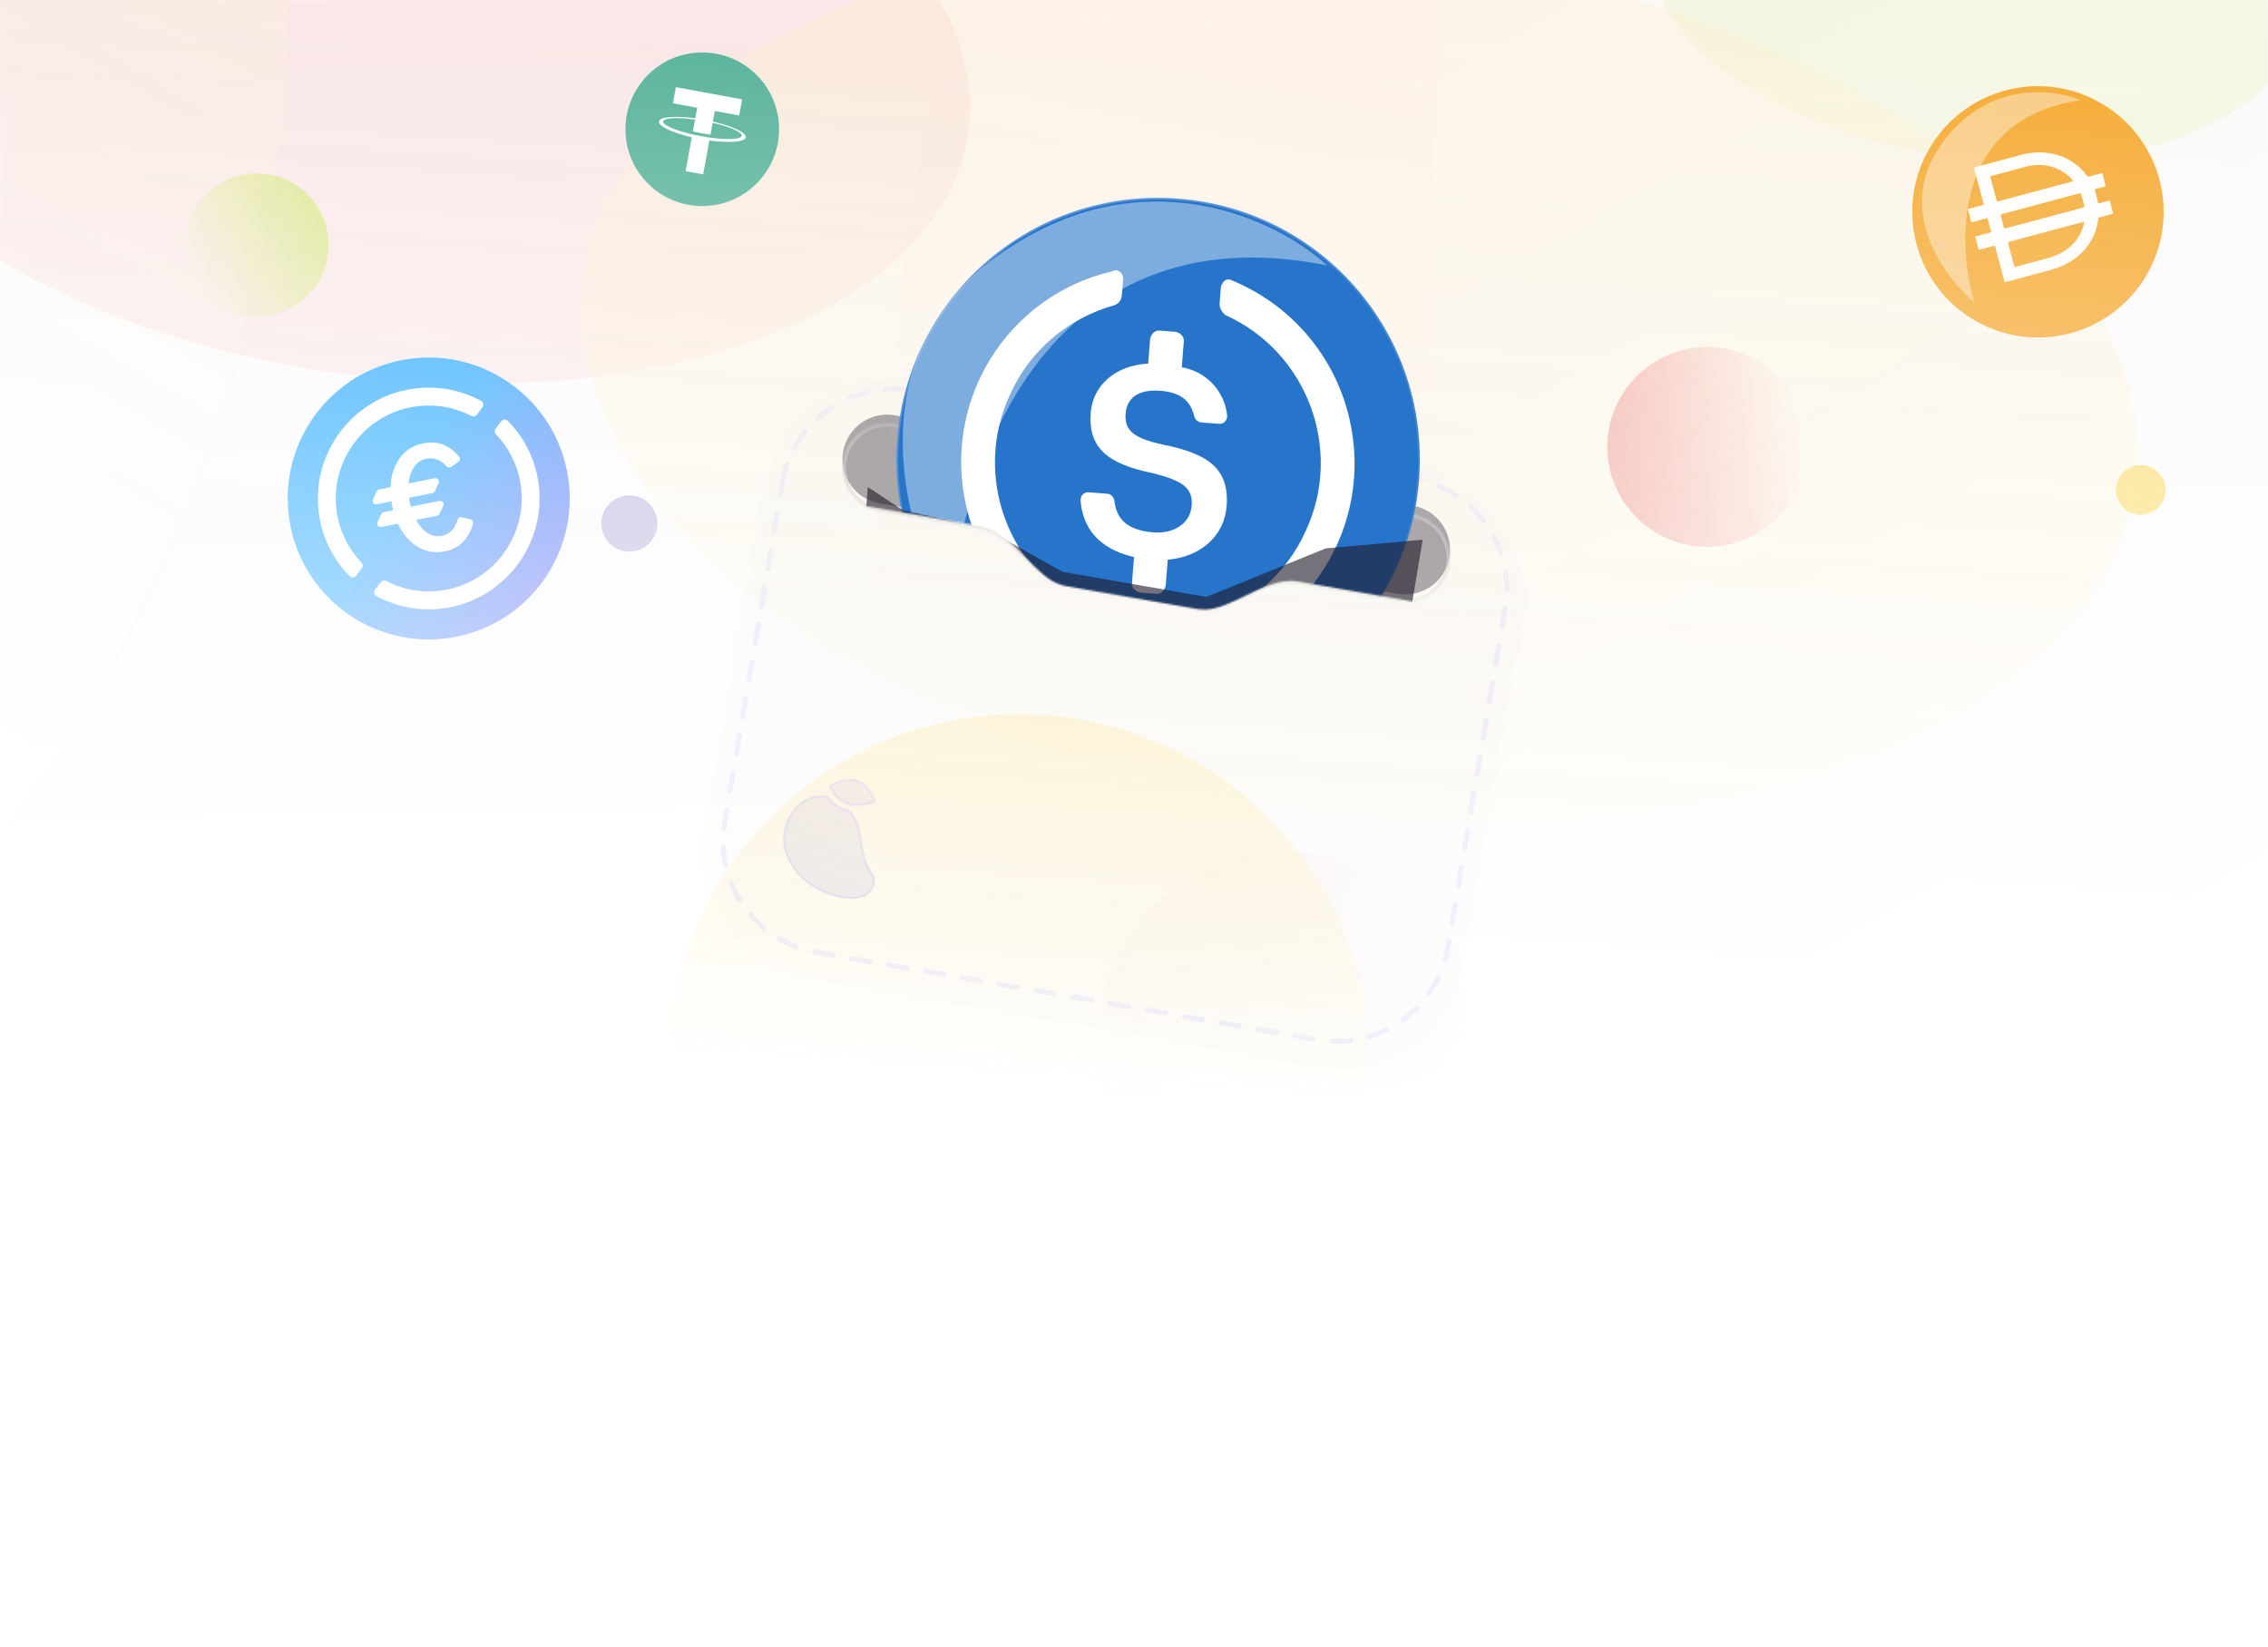 <svg width="1330" height="966" viewBox="0 0 1330 966" fill="none" xmlns="http://www.w3.org/2000/svg"><mask id="a" style="mask-type:alpha" maskUnits="userSpaceOnUse" x="0" y="0" width="1330" height="966"><path fill="url(#paint0_linear_5338_8438)" d="M0 0h1330v966H0z"/></mask><g mask="url(#a)"><g opacity=".15"><mask id="b" style="mask-type:alpha" maskUnits="userSpaceOnUse" x="-69" y="-10" width="1469" height="813"><path transform="rotate(180 1400 802.998)" fill="#C4C4C4" d="M1400 802.998h1469v812H1400z"/></mask><g opacity=".4" mask="url(#b)"><path d="M516.371 299.492c29.77-438.679 178.831-790.171 410.714-942.152 4.938-3.514 68.873-42.599 105.805-55.412-345.376-195.387-690.396-92.47-690.396-92.47-73.849 22.15-156.755 50.857-237.532 92.643-6.424 132.324 2.911 275.951 36.436 428.086C219.265 83.534 122.781 329.314-1.331 490.596 104.733 634.649 199.413 825.056 274.419 1009.73c101.963-98.982 215.046-312.328 241.952-710.238z" fill="url(#paint1_linear_5338_8438)"/><path d="M142.427-272.104c-33.55-152.123-40.135-300.558-33.71-432.882C-99.835-597.043-301.94-398.037-290.201-9.054c2.503 82.52 16.638 166.827 50.03 230.165 32.552 61.704 79.772 97.709 123.387 138.799 41.013 39.573 79.893 84.466 116.24 134.219C123.438 332.866 220.286 81.205 142.427-272.104z" fill="url(#paint2_linear_5338_8438)"/><path d="M295.647 1031.85c57.983 121.95 111.196 246.31 176.911 354.33 22.048 36.51 45.632 70.61 70.591 102.04 60.06 75.12 122.371 146.47 191.191 199.78 92.96-44.32 194.829-65.39 297.23-34.95 52.06-245.08 90.68-637.39-77.059-985.265C706.815 154.027 915.134-375.227 1050.5-705.922l-11.18-6.484c-34.77 11.825-68.79 28.721-101.61 50.474-231.851 152.008-391.182 515.113-420.96 953.753-26.93 397.921-137.344 596.347-239.153 695.298 6.174 14.851 12.19 29.761 18.05 44.731z" fill="url(#paint3_linear_5338_8438)"/><path d="M954.702 669.931c167.768 348.029 131.028 736.999 79.088 981.989 68.34 20.47 133.5 61.95 191.81 122.12 70.43-30.9 137-80.72 196.84-147.29 95.54-105.68 166.74-245.72 215.04-404.02-153.14-319.698-382.81-947.654-182.92-1536.032-82.2-124.478-178.55-227.734-280.63-310.688-40.25-32.664-81.78-61.234-124.31-85.538-135.394 330.579-342.614 865.701-94.918 1379.459z" fill="url(#paint4_linear_5338_8438)"/></g></g><g opacity=".6"><g opacity=".3"><g opacity=".5" filter="url(#filter0_f_5338_8438)"><ellipse cx="226.675" cy="232.553" rx="226.675" ry="232.553" transform="matrix(.79 .614 -.94 .342 688.656 -411.467)" fill="#AFD803"/></g><g opacity=".5" filter="url(#filter1_f_5338_8438)"><ellipse cx="153.501" cy="157.482" rx="153.501" ry="157.482" transform="matrix(.79 .614 -.94 .342 1184.29 -161.895)" fill="#AFD803"/></g><g opacity=".5" filter="url(#filter2_f_5338_8438)"><ellipse cx="274.039" cy="281.511" rx="274.039" ry="281.511" transform="matrix(.79 .614 -.94 .342 275.057 -233.428)" fill="#E54033"/></g><g opacity=".5" filter="url(#filter3_f_5338_8438)"><ellipse cx="365.386" cy="375.931" rx="365.386" ry="375.931" transform="matrix(.79 .614 -.94 .342 861.738 -129.977)" fill="#FECA1A" fill-opacity=".8"/></g></g><g filter="url(#filter4_b_5338_8438)"><circle cx="150.643" cy="143.722" transform="rotate(-116.485 150.643 143.722)" fill="url(#paint5_linear_5338_8438)" r="42"/></g><g opacity=".7" filter="url(#filter5_b_5338_8438)"><circle cx="369.086" cy="307.09" transform="rotate(-116.485 369.086 307.09)" fill="#5B48AD" r="16.474"/></g><g opacity=".7" filter="url(#filter6_b_5338_8438)"><circle cx="755.86" cy="613.415" transform="rotate(78.515 755.86 613.415)" fill="url(#paint6_linear_5338_8438)" r="114.024"/></g><g filter="url(#filter7_b_5338_8438)"><circle cx="1001.15" cy="262.152" transform="rotate(78.515 1001.15 262.152)" fill="url(#paint7_linear_5338_8438)" r="58.588"/></g><g filter="url(#filter8_b_5338_8438)"><circle cx="1255.37" cy="287.393" transform="rotate(78.515 1255.37 287.393)" fill="#FECA1A" r="14.571"/></g><g opacity=".7" filter="url(#filter9_f_5338_8438)"><circle cx="597.685" cy="624.685" r="205.827" transform="rotate(78.515 597.685 624.685)" fill="#FECA1A"/></g></g><path fill-rule="evenodd" clip-rule="evenodd" d="M170.366 308.774c-9.039-44.759 19.918-88.371 64.677-97.41 44.759-9.039 88.371 19.918 97.41 64.677 9.039 44.759-19.918 88.371-64.677 97.41-44.759 9.039-88.371-19.918-97.41-64.677z" fill="url(#paint8_linear_5338_8438)"/><path d="M223.404 301.932l-2.136 4.556c-.417 1.515.911 2.939 2.451 2.627l9.61-1.94c5.575 11.948 16.055 18.747 27.743 16.203 8.324-1.681 13.763-7.087 16.288-16.173.322-1.157-.406-2.35-1.578-2.613l-4.997-1.122c-1.1-.247-2.204.416-2.493 1.505-1.277 4.828-4.307 8.352-9.056 9.311-4.299.868-8.174-.541-11.675-4.262-1.366-1.438-2.559-3.11-3.591-4.997l12.308-2.485c.779-.158 1.405-.741 1.616-1.508l2.136-4.557c.417-1.516-.911-2.938-2.452-2.627l-16.628 3.358c-.22-.843-.425-1.706-.606-2.603-.189-.887-.339-1.761-.466-2.628l13.707-2.768c.78-.157 1.405-.741 1.617-1.508l2.136-4.556c.417-1.515-.912-2.938-2.452-2.627l-15.259 3.081c.762-7.728 4.459-13.436 10.474-14.552 4.567-.923 8.619.862 11.721 4.499.695.815 1.914.935 2.788.317l4.197-2.965c1.003-.709 1.203-2.136.407-3.073-5.803-6.821-12.783-9.427-20.932-7.782-7.435 1.502-12.795 5.661-16.133 12.442-1.946 3.991-2.968 8.417-3.128 13.256l-6.692 1.351c-.78.158-1.405.741-1.616 1.508l-2.136 4.557c-.417 1.516.911 2.938 2.451 2.627l8.523-1.721c.133.868.268 1.739.448 2.631.167.887.365 1.754.576 2.609l-5.552 1.121c-.78.158-1.408.741-1.619 1.508z" fill="#fff"/><path d="M197.391 299.763c-3.712-26.979 13.392-52.825 39.675-59.951 13.817-3.746 27.677-1.837 39.31 4.179 1.129.583 2.514.267 3.276-.75l3.219-4.296c.954-1.274.559-3.11-.845-3.862-13.625-7.292-29.912-9.809-46.219-5.794-32.341 7.963-53.586 39.561-48.734 72.514 2.099 14.254 8.628 26.654 17.929 36.11 1.113 1.132 2.981.99 3.934-.281l3.215-4.291c.76-1.015.682-2.431-.194-3.347-7.621-7.971-12.93-18.341-14.566-30.231zM297.821 246.901c-1.114-1.132-2.981-.991-3.934.28l-3.215 4.291c-.76 1.015-.682 2.431.194 3.347 7.62 7.971 12.93 18.342 14.565 30.232 3.71 26.978-13.393 52.824-39.677 59.95-13.817 3.746-27.676 1.837-39.31-4.179-1.129-.583-2.514-.267-3.276.75l-3.217 4.296c-.955 1.273-.56 3.11.844 3.861 13.627 7.293 29.913 9.809 46.221 5.794 32.342-7.964 53.586-39.563 48.732-72.516-2.1-14.252-8.628-26.653-17.927-36.106z" fill="#fff"/><path fill-rule="evenodd" clip-rule="evenodd" d="M366.775 76.592c-.428-24.877 19.392-45.391 44.268-45.819 24.877-.428 45.391 19.391 45.819 44.268.428 24.877-19.391 45.391-44.268 45.819-24.877.428-45.39-19.391-45.819-44.268z" fill="#50AF95"/><path fill-rule="evenodd" clip-rule="evenodd" d="M416.322 80.722c-.293-.032-1.804-.218-5.138-.832-2.651-.488-4.519-.914-5.174-1.067-10.165-2.334-17.487-5.516-17.096-7.639.391-2.123 8.366-2.486 18.697-1.055l-1.276 6.929c.661.171 2.559.637 5.211 1.125 3.182.586 4.799.747 5.091.774l1.275-6.926c10.142 2.335 17.447 5.514 17.057 7.632-.39 2.119-8.345 2.487-18.656 1.055l.009.004zm1.732-9.407l1.141-6.2 14.27 2.627 1.741-9.455-38.853-7.152-1.74 9.454 14.268 2.627-1.141 6.198c-11.695-1.605-20.837-.927-21.34 1.81-.504 2.737 7.797 6.624 19.296 9.291l-3.657 19.868 10.312 1.898 3.659-19.875c11.668 1.6 20.794.922 21.298-1.813.503-2.735-7.776-6.617-19.256-9.281l.002.003z" fill="#fff"/><path d="M1176.02 53.074c39.33-10.537 79.74 12.801 90.27 52.117 10.54 39.323-12.79 79.734-52.11 90.27-39.32 10.535-79.74-12.797-90.27-52.117-10.54-39.316 12.8-79.735 52.11-90.27z" fill="#F5AC37"/><mask id="c" style="mask-type:alpha" maskUnits="userSpaceOnUse" x="1121" y="50" width="148" height="148"><path d="M1176.02 53.074c39.32-10.537 79.74 12.801 90.27 52.117 10.54 39.323-12.79 79.734-52.12 90.27-39.31 10.535-79.73-12.797-90.27-52.117-10.53-39.316 12.81-79.735 52.12-90.27z" fill="#F5AC37"/></mask><g filter="url(#filter10_f_5338_8438)" mask="url(#c)"><path d="M1220.1 58.788c-74.88 10.738-72.75 83.468-62.33 118.491-17.68-14.691-46.4-53.614-19.93-91.788 26.47-38.173 65.87-33.708 82.26-26.703z" fill="#fff" fill-opacity=".4"/></g><path d="M1198.7 127.895l22.95-6.149c.49-.131.72-.193.58-.845-.44-2.391-1.07-4.744-1.88-7.036-.12-.455-.4-.583-.89-.451l-45.67 12.238c-.57.151-.67.38-.53.911l1.81 6.733c.23.869.23.869 1.13.627l22.5-6.028zm16.8-21.856c.02-.189-.03-.377-.14-.528-.6-.734-1.27-1.41-2-2.018-1.14-1.068-2.39-1.997-3.74-2.771-.67-.505-1.41-.924-2.19-1.237-4.01-1.911-8.42-2.843-12.86-2.716-2.24.09-4.45.441-6.6 1.038l-20.27 5.431c-.57.152-.58.398-.45.891l3.6 13.429c.15.567.19.719.91.527l43.55-11.671s.36-.177.38-.424l-.19.05v-.001zm6.45 24.061c-.66.101-1.31.274-1.93.517l-41.86 11.215c-.56.152-.75.203-.55.96l3.52 13.129c.16.605.2.758.96.555l19.32-5.178c.95-.177 1.85-.49 2.71-.926 2.75-.953 5.34-2.302 7.7-4.012.87-.589 1.68-1.269 2.41-2.023l.27-.071c3.89-3.576 6.58-8.272 7.68-13.448 0 0 .11-.643-.23-.713v-.005zm-46.38 35.418l-.06-.226-2.36-8.814-.8-2.989-2.38-8.891c-.14-.493-.16-.566-.76-.404l-8.19 2.194c-.45.122-.64.172-.8-.433l-1.93-7.188 8.76-2.346c.49-.131.68-.182.5-.825l-1.9-7.112c-.12-.455-.15-.567-.76-.405l-8.19 2.195c-.45.121-.64.171-.8-.433l-1.79-6.658c-.11-.416-.14-.528.47-.69l8.11-2.174c.57-.152.72-.192.53-.912l-5.47-20.391c-.16-.605-.2-.757.55-.96l28.31-7.585c2.08-.469 4.18-.79 6.3-.958 4.37-.344 8.76.075 12.99 1.223 2.81.78 5.5 1.91 8.02 3.366 1.91 1.155 3.71 2.477 5.39 3.949 1.67 1.499 3.18 3.176 4.5 4.998.23.503.83.724 1.34.493l6.75-1.81c.87-.233.87-.233 1.13.591l1.66 6.205c.17.604-.02.817-.62.98l-5.21 1.396c-.53.141-.68.182-.46.853.82 2.249 1.44 4.561 1.85 6.921.17.643.19.719.91.526l5.96-1.597c.36.27.19.681.28 1.025.15.428.27.872.35 1.321l1.23 4.579c.17.642.04.883-.53 1.036l-7.14 1.911c-.52.038-.92.486-.9 1.013-.51 4.881-2.17 9.578-4.82 13.701-.98 1.501-2.03 2.952-3.17 4.334-1.28 1.277-2.51 2.578-3.86 3.712-2.51 2.049-5.24 3.798-8.15 5.223-2.77 1.303-5.67 2.332-8.64 3.085l-26.2 7.02-.01-.039.01-.011z" fill="#FEFEFD"/></g><g filter="url(#filter11_bd_5338_8438)" shape-rendering="crispEdges"><rect x="461.01" y="201.449" width="451.848" height="354.693" rx="71" transform="rotate(9.905 461.01 201.449)" fill="url(#paint9_linear_5338_8438)" fill-opacity=".01"/><rect x="461.823" y="202.606" width="449.848" height="352.693" rx="70" transform="rotate(9.905 461.823 202.606)" stroke="url(#paint10_linear_5338_8438)" stroke-width="2"/></g><g filter="url(#filter12_d_5338_8438)"><mask id="d" fill="#fff"><path fill-rule="evenodd" clip-rule="evenodd" d="M486.438 457.082c0-.001-.001-.002-.002-.002s-.002 0-.002-.001l-.008-.02c-.005-.014-.012-.02 0-.029.422-.301 18.719-13.197 27.113 9.24.004.012-.001.026-.013.031l-.08.034c-1.573.662-20.7 8.267-27.008-9.253zm3.609 10.723h.001c1.788 1.351 3.783 2.272 5.828 2.885 1.815.544 3.543 1.483 4.512 3.111.729 1.225 1.373 2.503 1.984 3.793.426.91.79 1.847 1.089 2.806.694 2.198 1.092 4.465 1.494 6.759v.001c.118.672.236 1.347.363 2.024.026.283.056.566.09.851 0 .004.004.007.008.006.004 0 .007.003.007.007.483 4.333 1.47 9.044 3.187 13.092 0 .001-.001.003-.002.003-.002.001-.003.002-.002.004.57 1.33 1.244 2.613 2.016 3.837.153.237.31.472.468.708v.001c.737 1.102 1.479 2.211 1.785 3.491.382 1.595.035 3.293-.624 4.795-3.11 7.079-10.571 7.78-17.41 6.772-.002-.001-.003-.003-.002-.005s0-.005-.002-.005c-2.558-.395-5.056-1.027-7.261-1.649-.002-.001-.001 0-.003-.001-.052-.015-10.66-3.034-18.657-11.332-.003-.003-.006-.005-.01-.006-.004-.002-.008-.004-.011-.007l-.253-.267v-.001c.001 0 .001-.001.001-.001-.933-.986-1.804-2.027-2.611-3.119-2.142-2.902-3.943-6.083-5.162-9.442-.004-.013 0-.028.012-.036.011-.008.016-.022.011-.036-.139-.402-.27-.808-.392-1.215-1.103-3.69-1.491-7.564-.852-11.499 1.07-6.602 4.502-12.956 9.64-17.1.003-.002.004-.005.003-.008 0-.004.001-.007.003-.009.121-.093.241-.184.363-.275l.009-.006c2.681-1.984 5.799-3.366 9.267-3.879 1.552-.234 3.124-.285 4.683-.155 1.392.116 2.55 1.014 3.41 2.115.874 1.119 1.888 2.125 3.02 2.992z"/></mask><path fill-rule="evenodd" clip-rule="evenodd" d="M486.438 457.082c0-.001-.001-.002-.002-.002s-.002 0-.002-.001l-.008-.02c-.005-.014-.012-.02 0-.029.422-.301 18.719-13.197 27.113 9.24.004.012-.001.026-.013.031l-.08.034c-1.573.662-20.7 8.267-27.008-9.253zm3.609 10.723h.001c1.788 1.351 3.783 2.272 5.828 2.885 1.815.544 3.543 1.483 4.512 3.111.729 1.225 1.373 2.503 1.984 3.793.426.91.79 1.847 1.089 2.806.694 2.198 1.092 4.465 1.494 6.759v.001c.118.672.236 1.347.363 2.024.026.283.056.566.09.851 0 .004.004.007.008.006.004 0 .007.003.007.007.483 4.333 1.47 9.044 3.187 13.092 0 .001-.001.003-.002.003-.002.001-.003.002-.002.004.57 1.33 1.244 2.613 2.016 3.837.153.237.31.472.468.708v.001c.737 1.102 1.479 2.211 1.785 3.491.382 1.595.035 3.293-.624 4.795-3.11 7.079-10.571 7.78-17.41 6.772-.002-.001-.003-.003-.002-.005s0-.005-.002-.005c-2.558-.395-5.056-1.027-7.261-1.649-.002-.001-.001 0-.003-.001-.052-.015-10.66-3.034-18.657-11.332-.003-.003-.006-.005-.01-.006-.004-.002-.008-.004-.011-.007l-.253-.267v-.001c.001 0 .001-.001.001-.001-.933-.986-1.804-2.027-2.611-3.119-2.142-2.902-3.943-6.083-5.162-9.442-.004-.013 0-.028.012-.036.011-.008.016-.022.011-.036-.139-.402-.27-.808-.392-1.215-1.103-3.69-1.491-7.564-.852-11.499 1.07-6.602 4.502-12.956 9.64-17.1.003-.002.004-.005.003-.008 0-.004.001-.007.003-.009.121-.093.241-.184.363-.275l.009-.006c2.681-1.984 5.799-3.366 9.267-3.879 1.552-.234 3.124-.285 4.683-.155 1.392.116 2.55 1.014 3.41 2.115.874 1.119 1.888 2.125 3.02 2.992z" fill="url(#paint11_linear_5338_8438)" fill-opacity=".1" shape-rendering="crispEdges"/><path d="M502.372 477.594l.905-.424-.001-.003-.904.427zm1.089 2.806l-.955.298.001.003.954-.301zm1.494 6.759l.989-.148-.002-.012-.002-.012-.985.172zm0 0l-.989.149.989-.149zm0 0l.989-.148-.989.148zm0 0l-.989.149.989-.149zm0 .001l-.989.148.002.012.002.012.985-.172zm.363 2.024l.995-.094-.004-.045-.008-.045-.983.184zm5.304 17.8l-.846.534.006.008.84-.542zm.468.708l-.832.556.007.01.007.009.818-.575zm0 0l.85-.526-.015-.025-.017-.024-.818.575zm0 0l.85-.525-.85.525zm0 .001l.851-.526-.851.526zm0 0l-.85.526.009.015.01.014.831-.555zm1.785 3.491l.973-.232v-.001l-.973.233zm-.624 4.795l.915.402-.915-.402zm-46.219-9.621l-.804.594v.001l.804-.595zm-5.531-10.729l.958-.286-.958.286zm-.852-11.499l.987.16-.987-.16zm10.009-17.392l.596.804.008-.006.008-.007-.612-.791zm9.276-3.885l.146.99.003-.001-.149-.989zm-9.267 3.879l.595.804-.595-.804zm0 0l.612.791-.612-.791zm-.372.281l.612.791-.612-.791zm-8.402 29.831l.945-.327-.945.327zm-.023.072l.941-.341-.941.341zm7.773 12.561l-.727.687.727-.687zm-.001.002l.726-.688-.726.688zm.253.267l.726-.688-.726.688zm.021.013l-.72.693.72-.693zm39.69-6.612l.919-.394-.919.394zm.004-.007l.92-.391-.92.391zm-21.034 17.952l.271-.963-.271.963zm-.003-.001l.273-.962-.273.962zm8.303-50.401l-.287.958.287-.958zm-26.587-3.66l-.628-.778.628.778zm36.134 23.018l.994-.111-.994.111zm-10.586 32.693l-.153.988.153-.988zm-4.79-54.936l-.609.794.609-.794zm15.361 22.23l-.994.116.994-.116zm-10.567 32.716l-.146.989.146-.989zm-4.794-54.946l-.705-.709.705.709zm.001 0l-.603.798.603-.798zm23.398-1.47l-.388-.922.388.922zm0 0l-.389-.921.389.921zm.093-.065l-.937.35.937-.35zm-.013.031l-.389-.921.389.921zm-27.1-9.242l-.941.337.941-.337zm0-.029l-.581-.814.581.814zm.008.049l.941-.338-.941.338zm-2.817 5.619l.084-.997-.084.997zm3.41 2.115l.788-.616-.788.616zm-.591-7.733l.002 1-.002-1zm.002.002l.941-.339-.941.339zm.937-.341l-.007-.02-1.883.675.007.02 1.883-.675zm-.368 1.103c.183-.131 4.675-3.29 10.066-3.724 2.663-.215 5.514.238 8.192 2.029 2.683 1.795 5.291 5.001 7.337 10.471l1.873-.701c-2.15-5.748-4.977-9.344-8.098-11.432-3.127-2.092-6.451-2.603-9.464-2.361-5.962.48-10.83 3.92-11.068 4.09l1.162 1.628zm26.13 7.536l-.08.034.778 1.842.08-.033-.778-1.843zm-27.64-7.959c1.644 4.564 4.151 7.56 7.06 9.432 2.896 1.863 6.116 2.565 9.125 2.673 5.988.214 11.326-1.922 12.152-2.269l-.776-1.844c-.747.315-5.759 2.312-11.305 2.114-2.758-.098-5.6-.739-8.114-2.356-2.501-1.61-4.75-4.233-6.26-8.428l-1.882.678zm10.666 12.311c-1.953-.585-3.835-1.458-5.513-2.725l-1.205 1.596c1.9 1.436 4.007 2.405 6.144 3.045l.574-1.916zm7.113 7.435c-.617-1.304-1.276-2.614-2.028-3.877l-1.719 1.022c.706 1.187 1.335 2.433 1.938 3.71l1.809-.855zm1.139 2.935c-.312-1.002-.693-1.981-1.138-2.932l-1.811.849c.407.868.754 1.763 1.04 2.679l1.909-.596zm1.525 6.885c-.4-2.283-.808-4.616-1.526-6.888l-1.907.602c.672 2.125 1.059 4.326 1.463 6.631l1.97-.345zm.004.024l-1.978.297 1.978-.297zm0 0l-1.978.297 1.978-.297zm0 0l-1.978.297 1.978-.297zm0 0l-1.978.297 1.978-.297zm.357 1.989c-.125-.67-.243-1.339-.361-2.013l-1.97.345c.118.672.237 1.353.365 2.035l1.966-.367zm.1.919c-.032-.277-.062-.554-.088-.829l-1.991.188c.028.29.058.581.092.873l1.987-.232zm3.129 12.83c-1.666-3.929-2.636-8.537-3.113-12.812l-1.987.221c.489 4.393 1.492 9.206 3.259 13.372l1.841-.781zm1.937 3.701c-.744-1.179-1.393-2.415-1.942-3.697l-1.838.787c.59 1.379 1.289 2.709 2.089 3.978l1.691-1.068zm.454.686c-.158-.237-.311-.465-.459-.694l-1.68 1.084c.158.245.319.487.476.722l1.663-1.112zm-.013-.019l-1.636 1.15 1.636-1.15zm.032.05v-.001l-1.701 1.052 1.701-1.051zm.001 0h-.001l-1.701 1.051 1.702-1.051zm0 0l-1.702 1.051.001.001 1.701-1.052zm1.907 3.784c-.356-1.483-1.209-2.74-1.927-3.814l-1.662 1.111c.755 1.131 1.386 2.093 1.644 3.17l1.945-.467zm-.682 5.43c.711-1.619 1.132-3.548.682-5.429l-1.945.465c.313 1.309.04 2.775-.568 4.16l1.831.804zm-18.471 7.359c3.486.514 7.227.61 10.537-.385 3.353-1.007 6.247-3.133 7.934-6.974l-1.831-.804c-1.422 3.238-3.813 5.002-6.678 5.863-2.908.874-6.316.816-9.67.321l-.292 1.979zm-7.391-1.686c2.222.627 4.764 1.271 7.38 1.675l.305-1.977c-2.5-.386-4.953-1.005-7.142-1.623l-.543 1.925zm-19.108-11.602c8.188 8.497 19.011 11.575 19.104 11.601l.546-1.924c.013.004-2.592-.735-6.182-2.496-3.593-1.762-8.136-4.53-12.028-8.568l-1.44 1.387zm-.279-.285l.253.267 1.451-1.376-.253-.267-1.451 1.376zm-2.689-3.214c.831 1.123 1.728 2.196 2.688 3.211l1.453-1.374c-.904-.957-1.75-1.967-2.532-3.026l-1.609 1.189zm-5.298-9.696c1.257 3.465 3.109 6.73 5.298 9.695l1.609-1.187c-2.095-2.839-3.847-5.936-5.026-9.19l-1.881.682zm-.387-1.342c.126.422.261.84.405 1.257l1.89-.655c-.135-.389-.261-.781-.379-1.174l-1.916.572zm-.881-11.945c-.667 4.104-.259 8.132.881 11.946l1.916-.573c-1.066-3.567-1.435-7.288-.823-11.053l-1.974-.32zm9.999-17.718c-5.349 4.314-8.894 10.898-10 17.718l1.975.32c1.035-6.385 4.354-12.508 9.281-16.481l-1.256-1.557zm.402-.317c-.127.094-.254.19-.379.287l1.223 1.582c.115-.088.23-.176.347-.262l-1.191-1.607zm-.008.006l-.008.006 1.223 1.582.009-.006-1.224-1.582zm9.732-4.077c-3.643.539-6.913 1.991-9.715 4.064l1.19 1.608c2.559-1.894 5.526-3.206 8.818-3.693l-.293-1.979zm4.914-.163c-1.637-.136-3.287-.082-4.916.163l.298 1.978c1.475-.222 2.969-.271 4.451-.148l.167-1.993zm6.954 5.311c-1.064-.816-2.018-1.762-2.84-2.815l-1.576 1.231c.926 1.186 2 2.252 3.199 3.171l1.217-1.587zm-21.971-.093c.138.723.985 1.056 1.578.617l-1.19-1.608c.593-.439 1.44-.106 1.577.617l-1.965.374zm1.595.604c-.591.457-1.455.129-1.595-.604l1.965-.374c-.139-.733-1.004-1.061-1.594-.604l1.224 1.582zm-.005-.688c.07.366-.072.741-.367.969l-1.223-1.582c-.301.232-.445.614-.374.987l1.964-.374zm-8.815 30.862c.375-.266.529-.747.379-1.18l-1.89.655c-.141-.407.004-.859.356-1.108l1.155 1.633zm.352-1.122c.148.411.004.87-.352 1.122l-1.155-1.633c-.378.268-.532.756-.374 1.193l1.881-.682zm7.34 13.764c.553-.327.659-1.083.218-1.549l-1.453 1.374c-.44-.466-.335-1.221.218-1.547l1.017 1.722zm.217-1.548c.442.466.336 1.222-.217 1.548l-1.017-1.722c-.554.327-.66 1.084-.217 1.55l1.451-1.376zm-.213-.007c.178.046.34.141.466.274l-1.451 1.376c.132.14.301.239.487.287l.498-1.937zm.481.281c-.13-.135-.296-.233-.481-.281l-.498 1.937c-.177-.046-.336-.139-.461-.269l1.44-1.387zm38.749-6.897c-.61.14-.945.797-.698 1.372l1.838-.787c.245.572-.088 1.226-.694 1.365l-.446-1.95zm-.696 1.362c-.244-.575.094-1.224.696-1.362l.446 1.95c.604-.138.944-.791.699-1.369l-1.841.781zm-19.842 16.599h-.002.001l-.546 1.924c.001 0 .002.001.004.001.001 0 0 0 0 0l.543-1.925zm7.742-48.481c1.707.512 3.156 1.347 3.94 2.664l1.719-1.022c-1.154-1.939-3.163-2.981-5.085-3.558l-.574 1.916zm-25.672-3.839c.29-.234.427-.609.357-.974l-1.964.374c-.069-.36.066-.727.351-.957l1.256 1.557zm35.586 23.228c-.533.047-1.013-.339-1.073-.879l1.987-.221c-.061-.548-.548-.94-1.089-.892l.175 1.992zm-9.805 32.221c.365-.611-.006-1.397-.709-1.506l-.305 1.977c-.698-.108-1.066-.888-.704-1.496l1.718 1.025zm-6.356-56.162c.355-.353.916-.389 1.313-.084l-1.217 1.587c.398.304.959.269 1.314-.085l-1.41-1.418zm15.072 23.055c.064.541.546.934 1.089.886l-.175-1.992c.535-.047 1.011.34 1.073.874l-1.987.232zm-9.427 31.61c.706.104 1.073.891.711 1.497l-1.718-1.025c-.364.611.005 1.402.715 1.507l.292-1.979zm-4.235-53.247c-.353.352-.911.389-1.307.089l1.205-1.596c-.396-.299-.954-.263-1.308.089l1.41 1.418zm22.554-1.189c-.237-.033-.475-.155-.645-.37-.081-.103-.263-.379-.204-.769.069-.458.402-.689.601-.773l.776 1.844c.199-.084.532-.314.601-.773.058-.39-.123-.666-.205-.769-.17-.215-.407-.337-.644-.37l-.28 1.98zm-.249-1.911c-.931.393-.76 1.769.249 1.911l.28-1.98c1.008.143 1.18 1.519.249 1.911l-.778-1.842zm-.455 1.206c-.167-.446.011-1.019.535-1.24l.778 1.843c.548-.232.736-.834.56-1.304l-1.873.701zm-25.234-9.899c-.019-.053-.041-.099-.038-.091l.005.01c.002.006.007.016.012.029.01.024.029.073.044.137.035.142.056.375-.053.628-.099.228-.255.356-.331.41l-1.162-1.628c-.083.059-.242.191-.343.423-.111.257-.09.494-.054.64.016.066.036.117.046.144.011.025.021.046.021.047.006.012-.013-.027-.03-.074l1.883-.675zm-.935-.641c.422-.001.799.264.942.661l-1.883.675c.143.399.522.665.946.664l-.005-2zm-2.899 7.614c1 .084 1.93.743 2.705 1.734l1.576-1.231c-.945-1.21-2.331-2.347-4.114-2.496l-.167 1.993zm2.904-5.614c-.447.001-.807-.288-.941-.659l1.882-.678c-.135-.374-.496-.664-.946-.663l.005 2z" fill="url(#paint12_linear_5338_8438)" fill-opacity=".5" mask="url(#d)"/></g><g filter="url(#filter13_d_5338_8438)"><path d="M458.717 279.366c6.101-36.077 40.385-60.305 76.428-54.011l293.811 51.302c35.772 6.246 59.779 40.217 53.724 76.022l-33.685 199.179c-6.101 36.076-40.386 60.304-76.429 54.011l-293.81-51.303c-35.773-6.246-59.779-40.217-53.724-76.021l33.685-199.179z" stroke="url(#paint13_linear_5338_8438)" stroke-opacity=".3" stroke-width="3" stroke-linecap="round" stroke-dasharray="11 11" shape-rendering="crispEdges"/></g><g opacity=".4"><mask id="e" fill="#fff"><path fill-rule="evenodd" clip-rule="evenodd" d="M524.787 248.593c-14.264-2.49-27.845 7.054-30.335 21.317-2.491 14.263 7.053 27.844 21.316 30.335l58.556 10.224c16.322 2.85 26.911 21.966 40.585 31.322 2.998 2.051 6.473 3.508 10.284 4.174l75.958 13.263c3.812.665 7.575.471 11.09-.442 16.036-4.168 32.477-18.564 48.798-15.714l58.56 10.225c14.264 2.49 27.845-7.053 30.336-21.316 2.49-14.263-7.054-27.845-21.317-30.335l-303.831-53.053z"/></mask><g filter="url(#filter14_i_5338_8438)"><path fill-rule="evenodd" clip-rule="evenodd" d="M524.787 248.593c-14.264-2.49-27.845 7.054-30.335 21.317-2.491 14.263 7.053 27.844 21.316 30.335l58.556 10.224c16.322 2.85 26.911 21.966 40.585 31.322 2.998 2.051 6.473 3.508 10.284 4.174l75.958 13.263c3.812.665 7.575.471 11.09-.442 16.036-4.168 32.477-18.564 48.798-15.714l58.56 10.225c14.264 2.49 27.845-7.053 30.336-21.316 2.49-14.263-7.054-27.845-21.317-30.335l-303.831-53.053z" fill="url(#paint14_linear_5338_8438)"/></g><path d="M524.787 248.593l-.344 1.971.344-1.971zm-9.019 51.652l.344-1.97-.344 1.97zm303.831 53.052l.345-1.97-.345 1.97zm9.019-51.651l.344-1.971-.344 1.971zm-116.377 57.14l-.503-1.936.503 1.936zm-215.819-88.532c2.3-13.175 14.846-21.991 28.021-19.69l.688-3.941c-15.352-2.68-29.969 7.591-32.65 22.943l3.941.688zm19.69 28.021c-13.175-2.301-21.991-14.846-19.69-28.021l-3.941-.688c-2.68 15.351 7.592 29.969 22.943 32.649l.688-3.94zm58.556 10.224l-58.556-10.224-.688 3.94 58.556 10.225.688-3.941zm50.869 35.496c-3.524-.616-6.732-1.962-9.498-3.855l-2.259 3.301c3.229 2.209 6.971 3.778 11.069 4.494l.688-3.94zm75.958 13.263l-75.958-13.263-.688 3.94 75.958 13.263.688-3.94zm10.243-.408c-3.244.843-6.718 1.023-10.243.408l-.688 3.94c4.099.716 8.151.508 11.938-.476l-1.007-3.872zm108.206-5.523l-58.561-10.225-.688 3.94 58.56 10.225.689-3.94zm28.02-19.69c-2.3 13.175-14.845 21.99-28.02 19.69l-.689 3.94c15.352 2.681 29.969-7.591 32.65-22.942l-3.941-.688zm-19.69-28.021c13.175 2.3 21.991 14.846 19.69 28.021l3.941.688c2.68-15.352-7.591-29.969-22.943-32.65l-.688 3.941zm-303.831-53.052l303.831 53.052.688-3.941-303.831-53.052-.688 3.941zm188.302 110.158c8.248-2.144 16.709-6.955 24.626-10.609 8.125-3.75 15.819-6.382 23.324-5.071l.688-3.94c-8.816-1.54-17.503 1.602-25.688 5.379-8.392 3.874-16.169 8.345-23.957 10.369l1.007 3.872zM573.98 312.44c7.506 1.31 13.852 6.393 20.226 12.675 6.21 6.121 12.54 13.514 19.574 18.326l2.259-3.301c-6.641-4.543-12.443-11.386-19.026-17.874-6.42-6.328-13.528-12.227-22.345-13.767l-.688 3.941z" fill="url(#paint15_linear_5338_8438)" mask="url(#e)"/></g><mask id="f" style="mask-type:alpha" maskUnits="userSpaceOnUse" x="492" y="84" width="382" height="274"><path fill-rule="evenodd" clip-rule="evenodd" d="M597.612 85.72c-38.057-6.645-74.303 18.798-80.986 56.848l-23.611 134.444c-1.625 9.254 4.565 18.071 13.82 19.687l68.117 11.894c16.233 2.834 26.774 21.734 40.342 31.086 3.022 2.083 6.53 3.563 10.381 4.235l75.946 13.261c3.791.662 7.533.472 11.031-.431 16-4.131 32.399-18.45 48.678-15.608l67.495 11.786c9.242 1.614 18.045-4.565 19.668-13.806l23.593-134.342c6.692-38.103-18.794-74.41-56.905-81.064L597.612 85.72z" fill="url(#paint16_linear_5338_8438)"/></mask><g mask="url(#f)"><path d="M667.107 422.501c84.771 6.672 158.337-56.159 165.01-140.93 6.672-84.771-56.159-158.338-140.93-165.01-84.772-6.672-158.338 56.159-165.01 140.93-6.672 84.772 56.159 158.338 140.93 165.01z" fill="#2775CA"/><path d="M831.618 281.532c-6.65 84.496-79.976 147.121-164.472 140.47-84.496-6.65-147.121-79.975-140.471-164.471 6.651-84.496 79.976-147.122 164.472-140.471 84.496 6.65 147.122 79.976 140.471 164.472z" stroke="url(#paint17_linear_5338_8438)" stroke-opacity=".3"/><mask id="g" style="mask-type:alpha" maskUnits="userSpaceOnUse" x="525" y="116" width="308" height="307"><path d="M667.105 422.501c84.771 6.672 158.338-56.159 165.01-140.93 6.672-84.771-56.159-158.338-140.93-165.01-84.772-6.672-158.338 56.159-165.01 140.93-6.672 84.772 56.159 158.338 140.93 165.01z" fill="#2775CA"/></mask><g filter="url(#filter15_f_5338_8438)" mask="url(#g)"><path d="M778.274 155.694c-166.395-33.38-216.383 122.131-220.578 204.058-26.371-44.331-57.97-148.232 26.606-209.184 84.576-60.952 164.555-21.98 193.972 5.126z" fill="#fff" fill-opacity=".4"/></g><path d="M719.308 297.061c1.756-22.308-11.027-31.01-37.546-36.303-18.92-4.055-22.343-9.455-21.641-18.379.703-8.924 7.528-14.157 20.275-13.154 11.473.903 17.546 5.229 19.98 15.04.487 1.963 2.299 3.387 4.211 3.538l10.197.803c2.55.2 4.613-1.561 4.814-4.11l.05-.638c-1.447-14.223-12.066-25.961-26.625-28.389l1.204-15.297c.2-2.55-1.561-4.613-4.697-5.501l-9.561-.753c-2.55-.201-4.613 1.561-5.501 4.699l-1.154 14.659c-19.322 1.045-32.434 12.839-33.689 28.774-1.655 21.033 10.44 30.321 36.959 35.616 17.596 4.591 23.031 8.867 22.228 19.065-.802 10.199-10.278 16.507-22.387 15.554-16.573-1.304-21.758-8.768-22.917-18.479-.436-2.599-2.248-4.025-4.16-4.176l-10.836-.852c-2.549-.201-4.611 1.561-4.812 4.111l-.05.638c1.294 16.133 10.59 28.409 31.372 33.252l-1.204 15.297c-.2 2.549 1.561 4.611 4.697 5.5l9.561.752c2.55.201 4.613-1.56 5.501-4.697l1.204-15.297c19.372-1.682 33.173-14.064 34.527-31.273z" fill="#fff"/><path d="M639.473 358.118c-48.31-21.758-69.441-79.217-47.094-126.841 11.668-26.017 34.306-44.757 61.191-52.261 2.65-1.073 4.075-2.885 4.326-6.073l.702-8.923c.201-2.55-.923-4.562-3.423-5.399-.638-.05-1.912-.151-2.6.436-62.055 14.355-100.266 76.122-85.91 138.177 8.663 36.596 33.914 66.16 68.703 80.442 2.45 1.475 5.1.402 5.937-2.098.688-.586.738-1.224.839-2.498l.702-8.925c.15-1.912-1.561-4.611-3.373-6.037zm83.214-193.543c-2.45-1.475-5.1-.402-5.937 2.098-.688.588-.738 1.224-.839 2.5l-.702 8.923c-.201 2.55 1.511 5.249 3.323 6.675 48.31 21.759 69.441 79.217 47.094 126.841-11.668 26.017-34.307 44.757-61.191 52.261-2.65 1.073-4.075 2.885-4.326 6.073l-.702 8.923c-.201 2.55.923 4.562 3.423 5.399.638.05 1.912.151 2.6-.435 62.055-14.356 100.266-76.123 85.91-138.178-8.613-37.233-34.501-66.848-68.653-81.08z" fill="#fff"/><g opacity=".61" filter="url(#filter16_f_5338_8438)"><path d="M623.124 335.425l-44.852-25.159-48.987-11.114-20.375-13.414-1.966 24.705 110.718 42.814 86.592 15.12 121.979-3.749 8.067-48.033-56.834 5.068-70.029 28.484-84.313-14.722z" fill="#1E1927"/></g></g><defs><linearGradient id="paint0_linear_5338_8438" x1="665" y1="0" x2="620.5" y2="639" gradientUnits="userSpaceOnUse"><stop stop-color="#2B2641"/><stop offset="1" stop-color="#2B2641" stop-opacity="0"/></linearGradient><linearGradient id="paint1_linear_5338_8438" x1="120.5" y1="-198.003" x2="132.909" y2="608.529" gradientUnits="userSpaceOnUse"><stop stop-color="#FF5151"/><stop offset="1" stop-opacity="0"/></linearGradient><linearGradient id="paint2_linear_5338_8438" x1="-144" y1="-301.502" x2="-457.005" y2="229.589" gradientUnits="userSpaceOnUse"><stop stop-color="#FFC500"/><stop offset="1" stop-opacity="0"/></linearGradient><linearGradient id="paint3_linear_5338_8438" x1="74.498" y1="-417.003" x2="-107.625" y2="530.849" gradientUnits="userSpaceOnUse"><stop stop-color="#FF1300"/><stop offset="1" stop-opacity="0"/></linearGradient><linearGradient id="paint4_linear_5338_8438" x1="723.5" y1="-584.503" x2="1419.36" y2="613.912" gradientUnits="userSpaceOnUse"><stop stop-color="#FF4132"/><stop offset="1" stop-opacity="0"/></linearGradient><linearGradient id="paint5_linear_5338_8438" x1="150.643" y1="101.722" x2="150.643" y2="221.722" gradientUnits="userSpaceOnUse"><stop stop-color="#AFD803" stop-opacity="0"/><stop offset="1" stop-color="#AFD803"/></linearGradient><linearGradient id="paint6_linear_5338_8438" x1="755.86" y1="499.39" x2="755.86" y2="825.174" gradientUnits="userSpaceOnUse"><stop stop-color="#E54033" stop-opacity="0"/><stop offset="1" stop-color="#E54033"/></linearGradient><linearGradient id="paint7_linear_5338_8438" x1="1001.15" y1="203.564" x2="1001.15" y2="370.957" gradientUnits="userSpaceOnUse"><stop stop-color="#E54033" stop-opacity="0"/><stop offset="1" stop-color="#E54033"/></linearGradient><linearGradient id="paint8_linear_5338_8438" x1="371.558" y1="372.182" x2="233.801" y2="280.716" gradientUnits="userSpaceOnUse"><stop stop-color="#8656EF"/><stop offset=".97" stop-color="#1AA3FF"/></linearGradient><linearGradient id="paint9_linear_5338_8438" x1="882.941" y1="163.297" x2="730.688" y2="785.343" gradientUnits="userSpaceOnUse"><stop stop-color="#3B3349"/><stop offset="1" stop-color="#36333B"/></linearGradient><linearGradient id="paint10_linear_5338_8438" x1="439.346" y1="151.138" x2="526.191" y2="655.83" gradientUnits="userSpaceOnUse"><stop stop-color="#fff" stop-opacity=".1"/><stop offset="1" stop-color="#fff" stop-opacity=".08"/></linearGradient><linearGradient id="paint11_linear_5338_8438" x1="520.347" y1="449.119" x2="458.995" y2="553.221" gradientUnits="userSpaceOnUse"><stop stop-color="#B6A5FF"/><stop offset="1" stop-color="#5B48AD"/></linearGradient><linearGradient id="paint12_linear_5338_8438" x1="465.242" y1="442.914" x2="475.55" y2="539.276" gradientUnits="userSpaceOnUse"><stop stop-color="#E0D9FF" stop-opacity=".98"/><stop offset="1" stop-color="#BDAEFF" stop-opacity=".52"/></linearGradient><linearGradient id="paint13_linear_5338_8438" x1="461.516" y1="192.459" x2="465.828" y2="669.322" gradientUnits="userSpaceOnUse"><stop stop-color="#E0D9FF" stop-opacity=".98"/><stop offset="1" stop-color="#BDAEFF" stop-opacity=".52"/></linearGradient><linearGradient id="paint14_linear_5338_8438" x1="832.363" y1="293.711" x2="797.589" y2="435.365" gradientUnits="userSpaceOnUse"><stop stop-color="#342D3F"/><stop offset="1" stop-color="#36333B"/></linearGradient><linearGradient id="paint15_linear_5338_8438" x1="483.836" y1="230.118" x2="469.472" y2="344.311" gradientUnits="userSpaceOnUse"><stop stop-color="#4C474B"/><stop offset="1" stop-color="#fff" stop-opacity=".08"/></linearGradient><linearGradient id="paint16_linear_5338_8438" x1="865.249" y1="104.974" x2="692.78" y2="528.283" gradientUnits="userSpaceOnUse"><stop stop-color="#342D3F"/><stop offset="1" stop-color="#36333B"/></linearGradient><linearGradient id="paint17_linear_5338_8438" x1="567.086" y1="65.685" x2="785.006" y2="467.153" gradientUnits="userSpaceOnUse"><stop stop-color="#fff"/><stop offset="1" stop-color="#fff" stop-opacity=".08"/></linearGradient><filter id="filter0_f_5338_8438" x="-197.348" y="-917.07" width="1692.91" height="1448.58" filterUnits="userSpaceOnUse" color-interpolation-filters="sRGB"><feFlood flood-opacity="0" result="BackgroundImageFix"/><feBlend in="SourceGraphic" in2="BackgroundImageFix" result="shape"/><feGaussianBlur stdDeviation="282" result="effect1_foregroundBlur_5338_8438"/></filter><filter id="filter1_f_5338_8438" x="402.229" y="-686.348" width="1510.55" height="1345.09" filterUnits="userSpaceOnUse" color-interpolation-filters="sRGB"><feFlood flood-opacity="0" result="BackgroundImageFix"/><feBlend in="SourceGraphic" in2="BackgroundImageFix" result="shape"/><feGaussianBlur stdDeviation="282" result="effect1_foregroundBlur_5338_8438"/></filter><filter id="filter2_f_5338_8438" x="-678.842" y="-726.766" width="1811.49" height="1515.7" filterUnits="userSpaceOnUse" color-interpolation-filters="sRGB"><feFlood flood-opacity="0" result="BackgroundImageFix"/><feBlend in="SourceGraphic" in2="BackgroundImageFix" result="shape"/><feGaussianBlur stdDeviation="282" result="effect1_foregroundBlur_5338_8438"/></filter><filter id="filter3_f_5338_8438" x="-223.098" y="-599.658" width="2040.17" height="1645.12" filterUnits="userSpaceOnUse" color-interpolation-filters="sRGB"><feFlood flood-opacity="0" result="BackgroundImageFix"/><feBlend in="SourceGraphic" in2="BackgroundImageFix" result="shape"/><feGaussianBlur stdDeviation="282" result="effect1_foregroundBlur_5338_8438"/></filter><filter id="filter4_b_5338_8438" x="54.635" y="47.713" width="192.018" height="192.02" filterUnits="userSpaceOnUse" color-interpolation-filters="sRGB"><feFlood flood-opacity="0" result="BackgroundImageFix"/><feGaussianBlur in="BackgroundImageFix" stdDeviation="27"/><feComposite in2="SourceAlpha" operator="in" result="effect1_backgroundBlur_5338_8438"/><feBlend in="SourceGraphic" in2="effect1_backgroundBlur_5338_8438" result="shape"/></filter><filter id="filter5_b_5338_8438" x="298.607" y="236.613" width="140.955" height="140.955" filterUnits="userSpaceOnUse" color-interpolation-filters="sRGB"><feFlood flood-opacity="0" result="BackgroundImageFix"/><feGaussianBlur in="BackgroundImageFix" stdDeviation="27"/><feComposite in2="SourceAlpha" operator="in" result="effect1_backgroundBlur_5338_8438"/><feBlend in="SourceGraphic" in2="effect1_backgroundBlur_5338_8438" result="shape"/></filter><filter id="filter6_b_5338_8438" x="587.812" y="445.367" width="336.094" height="336.094" filterUnits="userSpaceOnUse" color-interpolation-filters="sRGB"><feFlood flood-opacity="0" result="BackgroundImageFix"/><feGaussianBlur in="BackgroundImageFix" stdDeviation="27"/><feComposite in2="SourceAlpha" operator="in" result="effect1_backgroundBlur_5338_8438"/><feBlend in="SourceGraphic" in2="effect1_backgroundBlur_5338_8438" result="shape"/></filter><filter id="filter7_b_5338_8438" x="888.551" y="149.553" width="225.199" height="225.197" filterUnits="userSpaceOnUse" color-interpolation-filters="sRGB"><feFlood flood-opacity="0" result="BackgroundImageFix"/><feGaussianBlur in="BackgroundImageFix" stdDeviation="27"/><feComposite in2="SourceAlpha" operator="in" result="effect1_backgroundBlur_5338_8438"/><feBlend in="SourceGraphic" in2="effect1_backgroundBlur_5338_8438" result="shape"/></filter><filter id="filter8_b_5338_8438" x="1186.8" y="218.82" width="137.146" height="137.146" filterUnits="userSpaceOnUse" color-interpolation-filters="sRGB"><feFlood flood-opacity="0" result="BackgroundImageFix"/><feGaussianBlur in="BackgroundImageFix" stdDeviation="27"/><feComposite in2="SourceAlpha" operator="in" result="effect1_backgroundBlur_5338_8438"/><feBlend in="SourceGraphic" in2="effect1_backgroundBlur_5338_8438" result="shape"/></filter><filter id="filter9_f_5338_8438" x="217.816" y="244.818" width="759.736" height="759.734" filterUnits="userSpaceOnUse" color-interpolation-filters="sRGB"><feFlood flood-opacity="0" result="BackgroundImageFix"/><feBlend in="SourceGraphic" in2="BackgroundImageFix" result="shape"/><feGaussianBlur stdDeviation="87" result="effect1_foregroundBlur_5338_8438"/></filter><filter id="filter10_f_5338_8438" x="1083.12" y="10.08" width="180.977" height="211.199" filterUnits="userSpaceOnUse" color-interpolation-filters="sRGB"><feFlood flood-opacity="0" result="BackgroundImageFix"/><feBlend in="SourceGraphic" in2="BackgroundImageFix" result="shape"/><feGaussianBlur stdDeviation="22" result="effect1_foregroundBlur_5338_8438"/></filter><filter id="filter11_bd_5338_8438" x="303.143" y="114.592" width="699.838" height="620.842" filterUnits="userSpaceOnUse" color-interpolation-filters="sRGB"><feFlood flood-opacity="0" result="BackgroundImageFix"/><feGaussianBlur in="BackgroundImageFix" stdDeviation="30"/><feComposite in2="SourceAlpha" operator="in" result="effect1_backgroundBlur_5338_8438"/><feColorMatrix in="SourceAlpha" values="0 0 0 0 0 0 0 0 0 0 0 0 0 0 0 0 0 0 127 0" result="hardAlpha"/><feOffset dy="10"/><feGaussianBlur stdDeviation="54"/><feComposite in2="hardAlpha" operator="out"/><feColorMatrix values="0 0 0 0 0 0 0 0 0 0 0 0 0 0 0 0 0 0 0.25 0"/><feBlend in2="effect1_backgroundBlur_5338_8438" result="effect2_dropShadow_5338_8438"/><feBlend in="SourceGraphic" in2="effect2_dropShadow_5338_8438" result="shape"/></filter><filter id="filter12_d_5338_8438" x="425.34" y="423.07" width="122.201" height="138.049" filterUnits="userSpaceOnUse" color-interpolation-filters="sRGB"><feFlood flood-opacity="0" result="BackgroundImageFix"/><feColorMatrix in="SourceAlpha" values="0 0 0 0 0 0 0 0 0 0 0 0 0 0 0 0 0 0 127 0" result="hardAlpha"/><feOffset dy="4"/><feGaussianBlur stdDeviation="17"/><feComposite in2="hardAlpha" operator="out"/><feColorMatrix values="0 0 0 0 0 0 0 0 0 0 0 0 0 0 0 0 0 0 0.18 0"/><feBlend in2="BackgroundImageFix" result="effect1_dropShadow_5338_8438"/><feBlend in="SourceGraphic" in2="effect1_dropShadow_5338_8438" result="shape"/></filter><filter id="filter13_d_5338_8438" x="358.742" y="162.988" width="590.227" height="513.246" filterUnits="userSpaceOnUse" color-interpolation-filters="sRGB"><feFlood flood-opacity="0" result="BackgroundImageFix"/><feColorMatrix in="SourceAlpha" values="0 0 0 0 0 0 0 0 0 0 0 0 0 0 0 0 0 0 127 0" result="hardAlpha"/><feOffset dy="4"/><feGaussianBlur stdDeviation="32"/><feComposite in2="hardAlpha" operator="out"/><feColorMatrix values="0 0 0 0 0 0 0 0 0 0 0 0 0 0 0 0 0 0 0.15 0"/><feBlend in2="BackgroundImageFix" result="effect1_dropShadow_5338_8438"/><feBlend in="SourceGraphic" in2="effect1_dropShadow_5338_8438" result="shape"/></filter><filter id="filter14_i_5338_8438" x="494.057" y="243.199" width="356.273" height="116.424" filterUnits="userSpaceOnUse" color-interpolation-filters="sRGB"><feFlood flood-opacity="0" result="BackgroundImageFix"/><feBlend in="SourceGraphic" in2="BackgroundImageFix" result="shape"/><feColorMatrix in="SourceAlpha" values="0 0 0 0 0 0 0 0 0 0 0 0 0 0 0 0 0 0 127 0" result="hardAlpha"/><feOffset dy="-5"/><feGaussianBlur stdDeviation="3.5"/><feComposite in2="hardAlpha" operator="arithmetic" k2="-1" k3="1"/><feColorMatrix values="0 0 0 0 0 0 0 0 0 0 0 0 0 0 0 0 0 0 0.25 0"/><feBlend in2="shape" result="effect1_innerShadow_5338_8438"/></filter><filter id="filter15_f_5338_8438" x="485.373" y="74.219" width="336.9" height="329.533" filterUnits="userSpaceOnUse" color-interpolation-filters="sRGB"><feFlood flood-opacity="0" result="BackgroundImageFix"/><feBlend in="SourceGraphic" in2="BackgroundImageFix" result="shape"/><feGaussianBlur stdDeviation="22" result="effect1_foregroundBlur_5338_8438"/></filter><filter id="filter16_f_5338_8438" x="482.945" y="261.738" width="375.355" height="130.639" filterUnits="userSpaceOnUse" color-interpolation-filters="sRGB"><feFlood flood-opacity="0" result="BackgroundImageFix"/><feBlend in="SourceGraphic" in2="BackgroundImageFix" result="shape"/><feGaussianBlur stdDeviation="12" result="effect1_foregroundBlur_5338_8438"/></filter></defs></svg>
